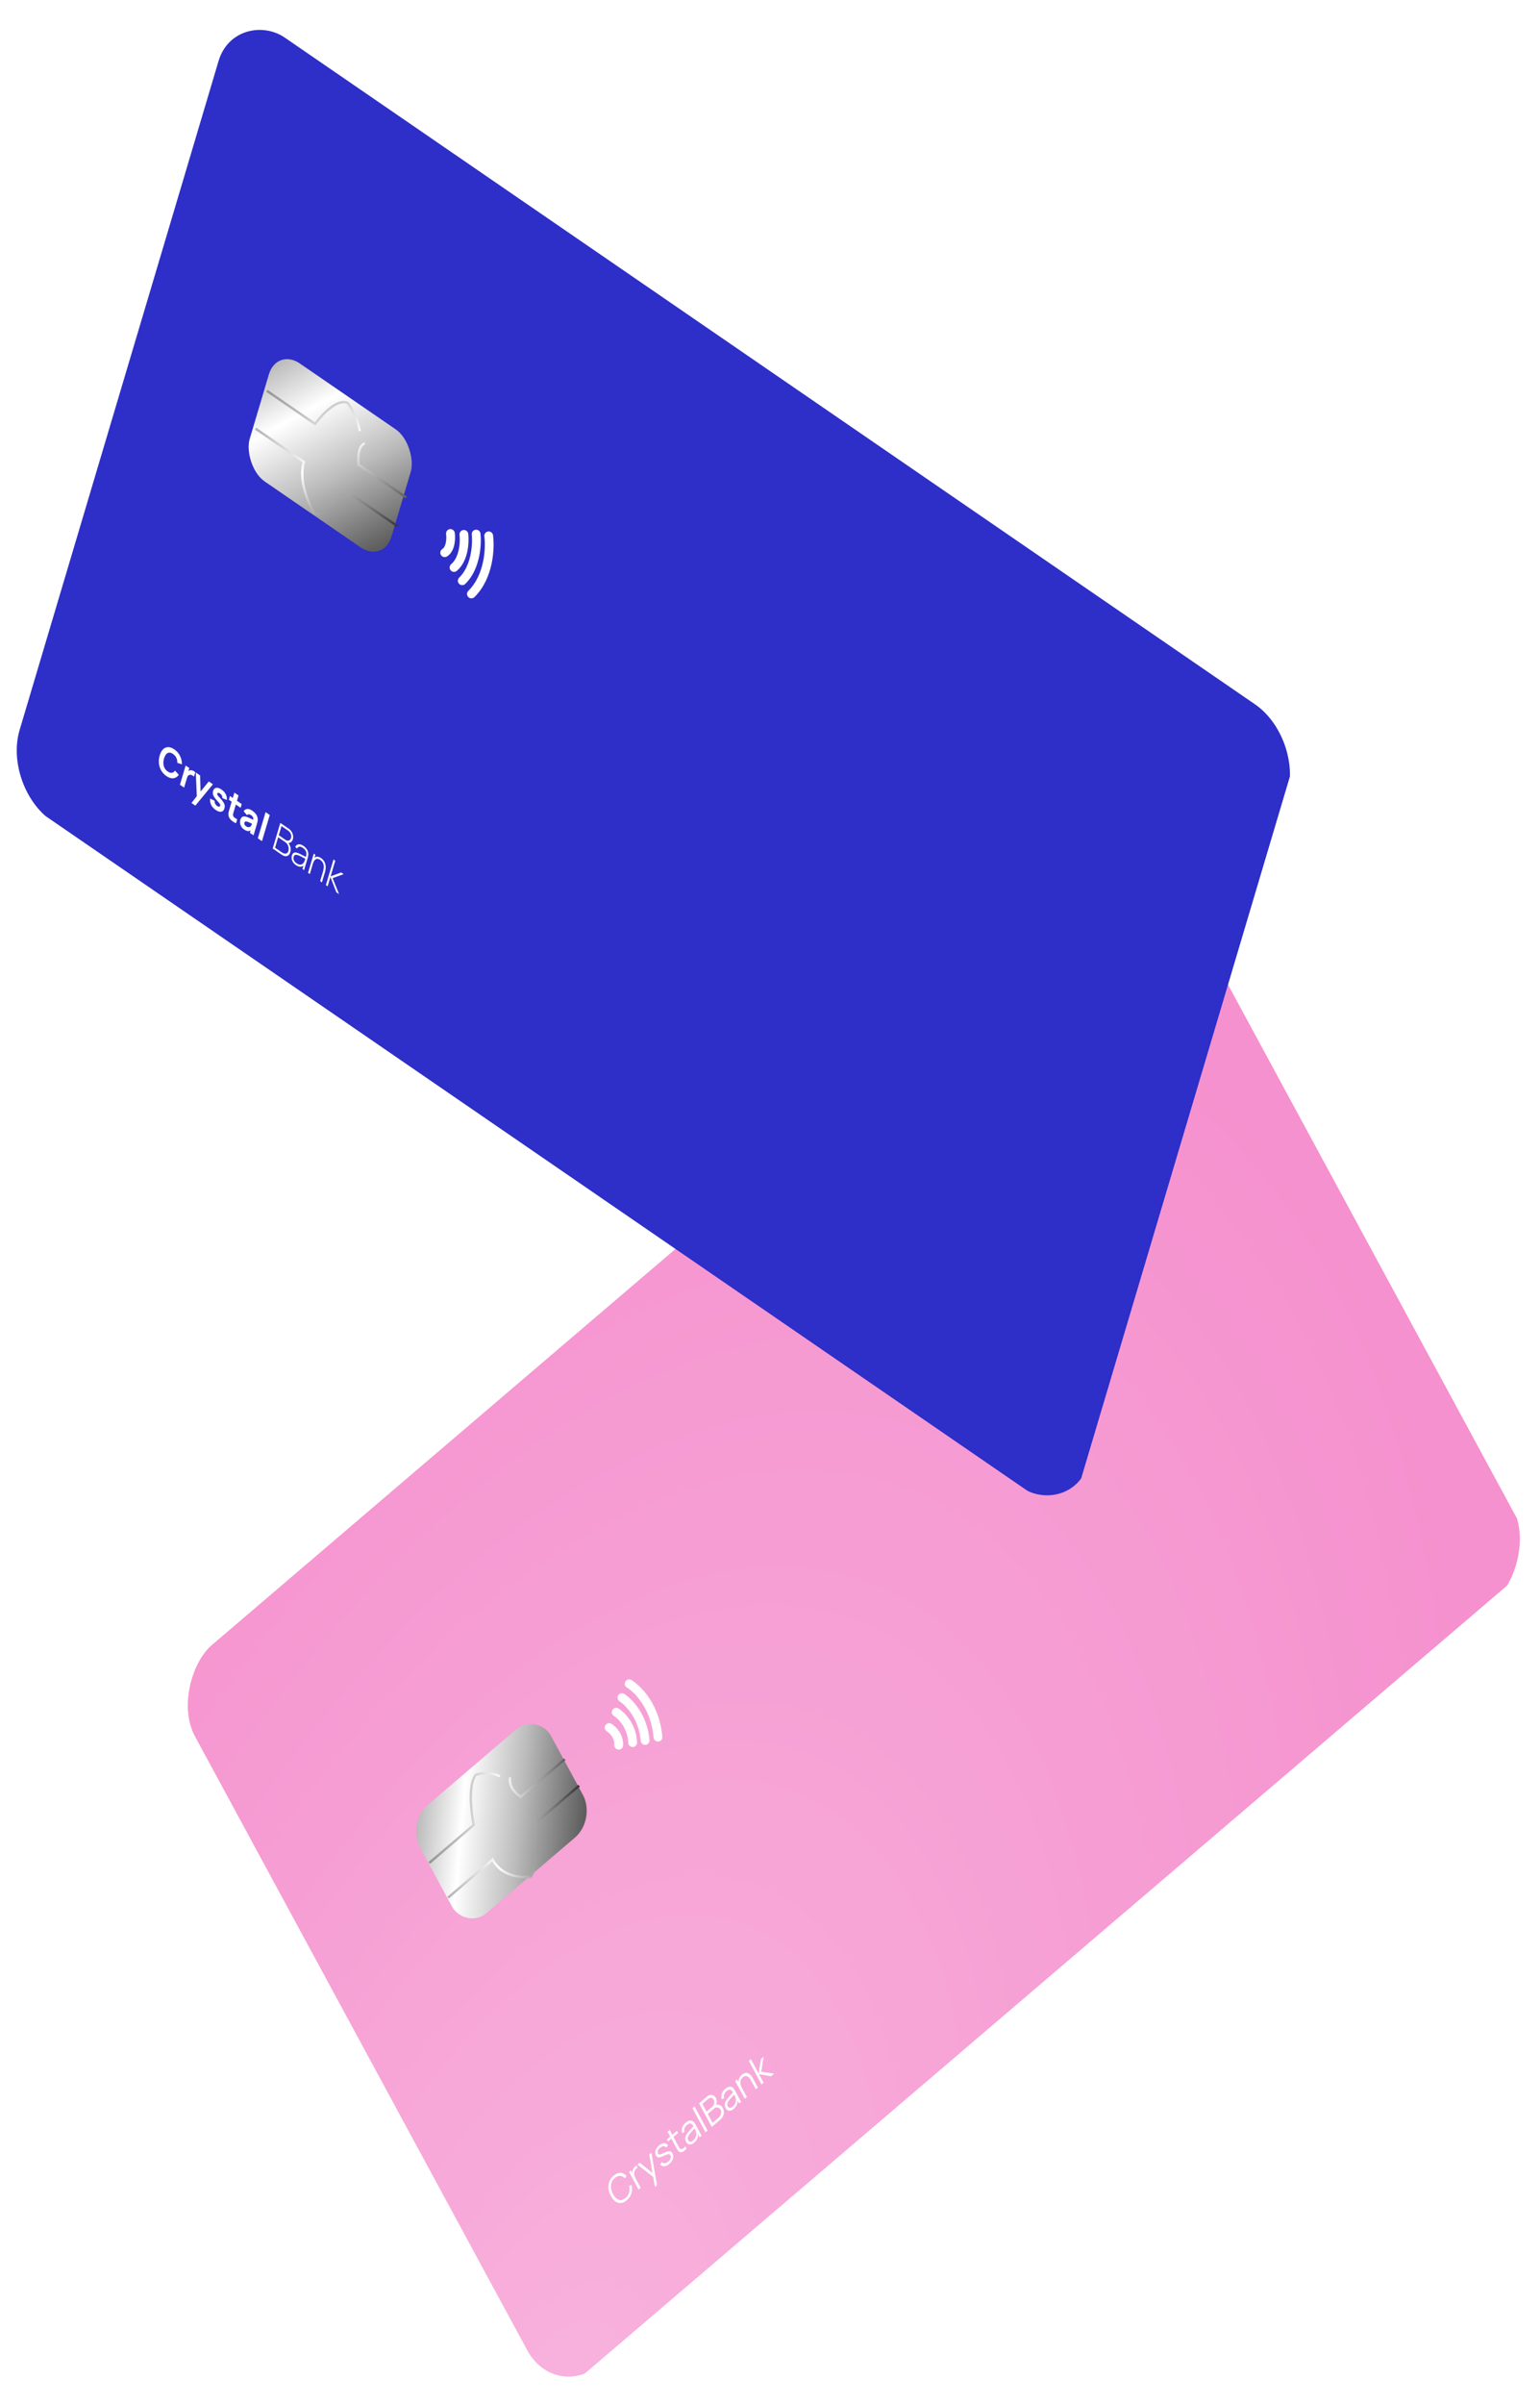 <svg width="498" height="777" viewBox="0 0 498 777" fill="none" xmlns="http://www.w3.org/2000/svg">
<g clip-path="url(#clip0_2326_6382)">
<g filter="url(#filter0_bii_2326_6382)">
<rect width="264.327" height="419.347" rx="19.314" transform="matrix(-0.476 -0.879 0.76 -0.649 178.894 776.099)" fill="#F591CE"/>
<rect width="264.327" height="419.347" rx="19.314" transform="matrix(-0.476 -0.879 0.76 -0.649 178.894 776.099)" fill="url(#paint0_radial_2326_6382)"/>
</g>
<rect opacity="0.48" width="54.856" height="54.856" rx="27.428" transform="matrix(0.76 -0.649 0.476 0.879 301.564 364.726)" fill="#F591CE"/>
<rect opacity="0.7" width="54.856" height="54.856" rx="27.428" transform="matrix(0.76 -0.649 0.476 0.879 326.746 343.218)" fill="#FF00A8"/>
<g filter="url(#filter1_i_2326_6382)">
<rect width="55.669" height="39.822" rx="9.013" transform="matrix(0.76 -0.649 0.476 0.879 132.302 590.022)" fill="url(#paint1_linear_2326_6382)"/>
</g>
<path d="M138.812 602.186L153.207 589.892C152.367 585.876 151.319 577.017 153.854 573.705C155.195 573.212 158.63 572.623 161.653 574.21M144.888 613.413L159.282 601.119C162.291 606.679 168.779 607.079 171.646 606.584C174.516 602.152 173.767 593.264 173.034 589.374L187.268 577.217M182.639 568.664L168.405 580.82C167.006 579.974 164.363 577.524 164.981 574.494" stroke="url(#paint2_linear_2326_6382)" stroke-width="0.773"/>
<path d="M196.979 558.428C198.074 559.06 200.226 561.089 200.073 564.146M199.266 553.47C200.957 554.508 204.388 557.926 204.584 563.298M201.118 548.753C203.363 550.188 208.005 554.968 208.612 562.601M203.444 544.284C206.198 545.895 211.92 551.598 212.775 561.528" stroke="white" stroke-width="2.833" stroke-linecap="round" stroke-linejoin="round"/>
<path d="M202.702 711.204C202.048 711.763 201.406 712.067 200.775 712.118C200.142 712.164 199.549 711.989 198.996 711.592C198.443 711.195 197.957 710.608 197.536 709.83C197.115 709.053 196.859 708.268 196.769 707.476C196.678 706.684 196.768 705.929 197.037 705.21C197.304 704.488 197.765 703.848 198.419 703.289C199.182 702.637 199.929 702.331 200.658 702.372C201.385 702.409 202.044 702.731 202.635 703.338L202.062 704.128C201.596 703.646 201.088 703.384 200.535 703.341C199.983 703.298 199.412 703.529 198.822 704.033C198.308 704.472 197.954 704.973 197.76 705.534C197.565 706.096 197.513 706.694 197.602 707.327C197.693 707.955 197.906 708.588 198.243 709.226C198.583 709.862 198.968 710.348 199.399 710.685C199.833 711.019 200.297 711.176 200.789 711.157C201.282 711.131 201.786 710.899 202.3 710.46C202.89 709.956 203.271 709.374 203.442 708.713C203.612 708.049 203.605 707.358 203.421 706.64L204.217 706.261C204.449 707.174 204.446 708.064 204.208 708.931C203.968 709.795 203.466 710.552 202.702 711.204ZM206.489 707.739L203.405 702.04L204.007 701.526L204.749 702.898L204.534 702.82C204.497 702.604 204.485 702.388 204.497 702.172C204.507 701.953 204.539 701.753 204.593 701.573C204.65 701.334 204.746 701.108 204.88 700.896C205.012 700.68 205.162 700.493 205.33 700.334C205.496 700.172 205.661 700.051 205.827 699.971L206.221 700.699C206.013 700.8 205.81 700.955 205.613 701.165C205.415 701.375 205.272 701.641 205.184 701.963C205.1 702.251 205.073 702.534 205.103 702.812C205.131 703.086 205.195 703.351 205.293 703.606C205.389 703.858 205.498 704.097 205.62 704.322L207.159 707.166L206.489 707.739ZM211.788 706.917L211.122 703.111L211.616 703.985L206.142 699.702L206.854 699.094L211.397 702.706L211.105 702.955L209.966 696.437L210.65 695.852L212.458 706.344L211.788 706.917ZM216.448 699.457C215.87 699.951 215.316 700.213 214.786 700.244C214.258 700.272 213.813 700.066 213.45 699.625L214.063 698.909C214.311 699.17 214.617 699.287 214.98 699.26C215.345 699.226 215.718 699.046 216.102 698.719C216.476 698.399 216.722 698.057 216.841 697.694C216.958 697.326 216.932 696.986 216.762 696.673C216.667 696.497 216.555 696.384 216.426 696.335C216.298 696.28 216.104 696.294 215.843 696.378C215.581 696.463 215.207 696.618 214.72 696.843C214.197 697.085 213.771 697.243 213.442 697.317C213.114 697.392 212.846 697.384 212.641 697.292C212.434 697.196 212.258 697.015 212.113 696.747C211.938 696.424 211.864 696.073 211.89 695.695C211.915 695.314 212.032 694.937 212.239 694.564C212.445 694.188 212.733 693.841 213.104 693.525C213.475 693.208 213.845 692.995 214.213 692.886C214.582 692.771 214.924 692.762 215.239 692.859C215.553 692.955 215.817 693.154 216.029 693.457L215.422 694.184C215.196 693.888 214.908 693.748 214.56 693.762C214.213 693.77 213.852 693.93 213.478 694.239C213.122 694.528 212.88 694.848 212.75 695.2C212.619 695.549 212.626 695.859 212.773 696.13C212.855 696.281 212.965 696.378 213.103 696.419C213.239 696.457 213.436 696.435 213.694 696.354C213.956 696.269 214.31 696.118 214.757 695.901C215.283 695.648 215.715 695.485 216.053 695.411C216.392 695.338 216.67 695.355 216.888 695.462C217.106 695.569 217.295 695.771 217.455 696.066C217.746 696.604 217.802 697.176 217.623 697.782C217.445 698.382 217.053 698.94 216.448 699.457ZM222.003 694.488C221.763 694.792 221.503 695.052 221.225 695.269C220.949 695.484 220.673 695.622 220.395 695.684C220.121 695.744 219.86 695.694 219.614 695.534C219.411 695.398 219.247 695.227 219.122 695.02C218.998 694.807 218.861 694.562 218.71 694.284L215.886 689.065L216.552 688.496L219.359 693.683C219.489 693.923 219.599 694.122 219.689 694.281C219.781 694.434 219.889 694.548 220.014 694.621C220.251 694.764 220.5 694.756 220.762 694.599C221.027 694.44 221.318 694.176 221.635 693.808L222.003 694.488ZM216.049 692.213L215.689 691.548L218.919 688.789L219.279 689.454L216.049 692.213ZM224.469 692.614C224.098 692.93 223.745 693.119 223.408 693.18C223.075 693.238 222.777 693.192 222.513 693.042C222.25 692.892 222.036 692.665 221.872 692.363C221.705 692.053 221.615 691.744 221.603 691.435C221.593 691.12 221.643 690.813 221.752 690.513C221.864 690.212 222.024 689.919 222.23 689.634C222.441 689.351 222.683 689.054 222.956 688.744C223.23 688.428 223.501 688.127 223.769 687.842C224.038 687.55 224.271 687.292 224.469 687.066L224.324 687.437C224.028 686.867 223.708 686.53 223.364 686.428C223.02 686.326 222.603 686.485 222.113 686.903C221.775 687.191 221.537 687.523 221.398 687.899C221.262 688.273 221.25 688.689 221.361 689.15L220.589 689.485C220.425 688.879 220.437 688.29 220.626 687.718C220.814 687.145 221.181 686.626 221.725 686.161C222.175 685.777 222.61 685.549 223.03 685.479C223.451 685.402 223.827 685.493 224.158 685.75C224.308 685.864 224.448 686.015 224.576 686.203C224.705 686.392 224.826 686.591 224.941 686.802L226.857 690.343L226.259 690.854L225.485 689.424L225.704 689.36C225.801 689.992 225.743 690.587 225.529 691.145C225.315 691.703 224.962 692.193 224.469 692.614ZM224.184 691.877C224.498 691.61 224.736 691.311 224.9 690.981C225.064 690.65 225.156 690.312 225.177 689.964C225.196 689.614 225.15 689.278 225.039 688.956C224.976 688.742 224.887 688.525 224.772 688.304C224.656 688.08 224.568 687.913 224.509 687.804L224.847 687.739C224.638 687.969 224.409 688.216 224.16 688.48C223.915 688.741 223.675 689.005 223.441 689.271C223.21 689.535 223.009 689.787 222.836 690.027C222.721 690.192 222.621 690.373 222.536 690.569C222.449 690.762 222.4 690.963 222.389 691.173C222.381 691.38 222.432 691.586 222.543 691.79C222.632 691.955 222.754 692.086 222.908 692.181C223.064 692.273 223.249 692.303 223.463 692.27C223.679 692.234 223.92 692.103 224.184 691.877ZM228.136 689.251L223.938 681.494L224.609 680.921L228.806 688.678L228.136 689.251ZM230.174 687.51L226.062 679.911L228.599 677.745C228.967 677.43 229.335 677.244 229.704 677.186C230.073 677.128 230.415 677.184 230.728 677.353C231.04 677.519 231.294 677.781 231.488 678.14C231.709 678.548 231.811 678.992 231.796 679.474C231.779 679.951 231.645 680.387 231.396 680.78L231.246 680.529C231.748 680.306 232.216 680.267 232.65 680.411C233.084 680.555 233.436 680.877 233.706 681.376C233.944 681.816 234.069 682.265 234.081 682.722C234.091 683.177 233.997 683.615 233.798 684.037C233.599 684.458 233.307 684.834 232.921 685.164L230.174 687.51ZM230.447 686.189L232.354 684.56C232.621 684.332 232.832 684.072 232.986 683.781C233.138 683.487 233.22 683.185 233.231 682.877C233.245 682.567 233.174 682.267 233.018 681.979C232.866 681.698 232.673 681.492 232.438 681.363C232.204 681.234 231.953 681.186 231.686 681.219C231.42 681.245 231.164 681.363 230.918 681.574L228.888 683.308L230.447 686.189ZM228.491 682.574L230.348 680.989C230.557 680.809 230.719 680.591 230.834 680.334C230.946 680.073 231 679.803 230.996 679.524C230.995 679.242 230.926 678.975 230.789 678.721C230.594 678.363 230.328 678.163 229.991 678.122C229.656 678.079 229.323 678.199 228.991 678.482L227.134 680.068L228.491 682.574ZM237.266 681.685C236.895 682.002 236.541 682.19 236.205 682.251C235.872 682.309 235.573 682.263 235.309 682.113C235.046 681.963 234.832 681.736 234.668 681.434C234.501 681.124 234.411 680.815 234.4 680.506C234.389 680.191 234.439 679.884 234.548 679.584C234.661 679.283 234.82 678.99 235.026 678.705C235.238 678.422 235.48 678.125 235.752 677.815C236.026 677.499 236.297 677.198 236.565 676.913C236.834 676.621 237.068 676.363 237.266 676.137L237.12 676.508C236.824 675.938 236.504 675.601 236.16 675.499C235.816 675.397 235.399 675.556 234.909 675.974C234.571 676.262 234.333 676.594 234.194 676.97C234.058 677.344 234.046 677.76 234.157 678.221L233.385 678.556C233.221 677.95 233.234 677.361 233.422 676.789C233.61 676.216 233.977 675.697 234.521 675.232C234.971 674.848 235.406 674.62 235.826 674.55C236.247 674.473 236.623 674.564 236.954 674.821C237.104 674.935 237.244 675.086 237.372 675.274C237.501 675.463 237.622 675.662 237.737 675.873L239.653 679.414L239.055 679.925L238.281 678.495L238.5 678.431C238.598 679.063 238.539 679.658 238.326 680.216C238.112 680.774 237.758 681.264 237.266 681.685ZM236.981 680.948C237.294 680.681 237.532 680.382 237.696 680.052C237.86 679.721 237.952 679.383 237.973 679.035C237.993 678.685 237.946 678.349 237.835 678.027C237.772 677.813 237.684 677.596 237.569 677.375C237.452 677.151 237.364 676.984 237.305 676.875L237.643 676.81C237.434 677.04 237.205 677.287 236.957 677.551C236.711 677.812 236.471 678.076 236.237 678.342C236.007 678.606 235.805 678.858 235.632 679.098C235.517 679.263 235.417 679.444 235.332 679.64C235.245 679.833 235.196 680.034 235.185 680.244C235.177 680.451 235.229 680.657 235.339 680.861C235.428 681.026 235.55 681.157 235.704 681.252C235.861 681.344 236.046 681.374 236.259 681.341C236.475 681.305 236.716 681.174 236.981 680.948ZM244.399 675.36L242.826 672.453C242.654 672.136 242.472 671.868 242.277 671.648C242.081 671.425 241.871 671.264 241.649 671.166C241.428 671.062 241.197 671.033 240.955 671.08C240.717 671.124 240.468 671.257 240.21 671.477C239.973 671.68 239.788 671.907 239.657 672.158C239.529 672.406 239.451 672.673 239.424 672.959C239.397 673.239 239.421 673.532 239.494 673.84C239.567 674.148 239.691 674.464 239.866 674.788L239.326 675.071C239.01 674.487 238.833 673.921 238.794 673.373C238.755 672.825 238.836 672.316 239.036 671.847C239.236 671.378 239.536 670.972 239.938 670.629C240.233 670.377 240.518 670.211 240.795 670.129C241.074 670.045 241.338 670.028 241.587 670.077C241.839 670.124 242.075 670.224 242.295 670.375C242.513 670.523 242.714 670.709 242.897 670.933C243.079 671.154 243.239 671.392 243.378 671.649L245.074 674.784L244.399 675.36ZM240.836 678.404L237.752 672.705L238.359 672.186L239.118 673.59L239.187 673.532L241.511 677.827L240.836 678.404ZM246.254 673.776L242.146 666.174L242.822 665.597L245.335 670.241L246.049 665.619L246.943 664.855L246.176 669.676L250.328 670.297L249.352 671.131L245.449 670.452L246.934 673.196L246.254 673.776Z" fill="white"/>
</g>
<g clip-path="url(#clip1_2326_6382)">
<g filter="url(#filter2_bii_2326_6382)">
<rect width="264.327" height="419.347" rx="19.314" transform="matrix(0.285 -0.958 0.824 0.566 0.072 253.936)" fill="#2E2EC8"/>
</g>
<g filter="url(#filter3_i_2326_6382)">
<rect width="55.669" height="39.822" rx="9.013" transform="matrix(0.824 0.566 -0.285 0.958 90.294 113.156)" fill="url(#paint3_linear_2326_6382)"/>
</g>
<path d="M86.308 126.33L101.909 137.052C103.947 134.203 108.889 128.842 112.351 130.192C113.397 131.496 115.66 135.157 116.339 139.366M82.666 138.564L98.266 149.286C96.463 155.345 99.793 162.967 101.683 166.021C106.027 167.229 111.151 162.196 113.17 159.529L128.597 170.132M131.372 160.81L115.945 150.208C115.701 148.207 115.77 144.028 117.998 143.314" stroke="url(#paint4_linear_2326_6382)" stroke-width="0.773"/>
<path d="M145.66 172.438C145.87 173.99 145.794 177.409 143.805 178.669M150.01 172.73C150.297 175.155 150.06 180.693 146.822 183.44M153.971 172.637C154.316 175.884 153.899 183.448 149.478 187.728M158.038 173.204C158.554 177.116 158.158 186.352 152.444 191.995" stroke="white" stroke-width="2.833" stroke-linecap="round" stroke-linejoin="round"/>
<path d="M53.81 250.862C53.098 250.373 52.536 249.77 52.126 249.054C51.719 248.34 51.472 247.563 51.385 246.722C51.301 245.884 51.387 245.036 51.642 244.177C51.898 243.318 52.261 242.66 52.73 242.202C53.204 241.747 53.751 241.516 54.373 241.509C54.997 241.504 55.666 241.747 56.378 242.236C57.195 242.798 57.811 243.505 58.224 244.357C58.641 245.212 58.843 246.12 58.831 247.081L57.346 246.587C57.364 245.994 57.257 245.452 57.026 244.961C56.796 244.466 56.434 244.048 55.94 243.708C55.488 243.398 55.076 243.255 54.703 243.281C54.333 243.308 54.009 243.483 53.731 243.804C53.453 244.126 53.228 244.574 53.056 245.149C52.885 245.724 52.812 246.276 52.837 246.806C52.862 247.336 52.99 247.821 53.22 248.261C53.454 248.703 53.796 249.079 54.248 249.39C54.742 249.73 55.188 249.867 55.584 249.803C55.981 249.738 56.319 249.502 56.599 249.094L57.824 250.462C57.357 251.111 56.775 251.48 56.077 251.568C55.383 251.659 54.627 251.424 53.81 250.862ZM58.184 253.66L60.033 247.45L61.219 248.265L60.767 249.783L60.697 249.5C60.83 249.332 60.981 249.2 61.149 249.103C61.316 249.006 61.502 248.958 61.704 248.959C61.86 248.955 62.021 248.98 62.188 249.035C62.355 249.085 62.522 249.16 62.687 249.26C62.853 249.355 63.013 249.47 63.168 249.604L62.733 251.065C62.6 250.909 62.432 250.773 62.229 250.656C62.03 250.538 61.838 250.469 61.654 250.448C61.47 250.424 61.303 250.445 61.152 250.512C61.002 250.575 60.871 250.683 60.758 250.837C60.646 250.986 60.554 251.179 60.484 251.417L59.538 254.591L58.184 253.66ZM61.927 259.558L63.934 256.975L63.667 257.955L63.322 249.71L64.716 250.669L64.878 256.446L64.562 256.229L67.515 252.592L68.86 253.516L63.173 260.414L61.927 259.558ZM69.742 261.812C69.069 261.349 68.578 260.799 68.267 260.161C67.961 259.521 67.86 258.847 67.964 258.138L69.411 258.841C69.38 259.171 69.436 259.484 69.578 259.78C69.723 260.079 69.944 260.33 70.241 260.534C70.485 260.702 70.689 260.777 70.853 260.76C71.018 260.74 71.129 260.632 71.187 260.436C71.224 260.314 71.227 260.198 71.196 260.089C71.166 259.976 71.069 259.819 70.906 259.62C70.747 259.422 70.492 259.131 70.141 258.748C69.745 258.318 69.441 257.933 69.228 257.593C69.016 257.253 68.885 256.933 68.836 256.631C68.788 256.325 68.811 256.014 68.906 255.695C69.025 255.297 69.215 255.012 69.476 254.84C69.739 254.665 70.052 254.608 70.415 254.668C70.783 254.727 71.182 254.905 71.614 255.202C72.033 255.489 72.381 255.819 72.66 256.19C72.939 256.562 73.136 256.954 73.251 257.366C73.37 257.78 73.397 258.191 73.331 258.598L71.871 257.941C71.916 257.695 71.885 257.454 71.776 257.218C71.668 256.982 71.49 256.765 71.243 256.568C71.002 256.379 70.791 256.28 70.611 256.271C70.434 256.265 70.319 256.352 70.265 256.533C70.233 256.64 70.237 256.751 70.278 256.867C70.323 256.985 70.434 257.152 70.612 257.367C70.794 257.584 71.074 257.897 71.453 258.305C71.822 258.706 72.103 259.073 72.298 259.406C72.498 259.737 72.619 260.056 72.663 260.363C72.707 260.666 72.682 260.978 72.586 261.3C72.397 261.937 72.05 262.301 71.546 262.394C71.042 262.486 70.44 262.292 69.742 261.812ZM76.319 266.124C75.925 265.951 75.553 265.736 75.2 265.48C74.85 265.23 74.554 264.941 74.314 264.615C74.078 264.286 73.933 263.921 73.878 263.518C73.831 263.144 73.847 262.809 73.927 262.513C74.008 262.213 74.104 261.878 74.215 261.506L75.794 256.204L77.139 257.128L75.588 262.338C75.516 262.58 75.452 262.799 75.397 262.997C75.347 263.193 75.336 263.37 75.364 263.528C75.418 263.829 75.572 264.078 75.827 264.276C76.081 264.474 76.374 264.657 76.706 264.825L76.319 266.124ZM74.011 258.511L74.37 257.304L78.168 259.914L77.808 261.121L74.011 258.511ZM78.941 268.134C78.558 267.871 78.259 267.564 78.042 267.212C77.83 266.858 77.697 266.491 77.642 266.113C77.593 265.732 77.62 265.37 77.722 265.024C77.808 264.737 77.924 264.5 78.071 264.315C78.217 264.129 78.401 264.004 78.623 263.939C78.849 263.873 79.124 263.877 79.447 263.952C79.67 264.003 79.928 264.091 80.221 264.214C80.514 264.336 80.842 264.488 81.206 264.668C81.57 264.845 81.971 265.04 82.408 265.252L81.831 265.23C81.94 264.862 81.945 264.539 81.845 264.263C81.745 263.986 81.516 263.725 81.16 263.48C80.963 263.344 80.74 263.258 80.493 263.222C80.245 263.186 80.036 263.281 79.866 263.505L78.783 262.221C79.072 261.8 79.45 261.557 79.918 261.491C80.386 261.425 80.942 261.612 81.585 262.054C82.056 262.378 82.45 262.75 82.766 263.17C83.081 263.591 83.271 264.072 83.336 264.616C83.373 264.918 83.367 265.191 83.319 265.435C83.27 265.678 83.203 265.942 83.119 266.226L81.989 270.021L80.812 269.212L81.192 267.936L81.281 268.316C80.897 268.555 80.524 268.664 80.165 268.643C79.811 268.621 79.402 268.451 78.941 268.134ZM79.594 267.101C79.841 267.271 80.064 267.363 80.262 267.379C80.464 267.394 80.634 267.37 80.772 267.307C80.912 267.247 81.014 267.185 81.077 267.122C81.196 267.001 81.294 266.833 81.37 266.617C81.451 266.4 81.513 266.217 81.558 266.067L81.919 266.454C81.497 266.257 81.155 266.1 80.892 265.983C80.629 265.863 80.416 265.772 80.252 265.71C80.088 265.648 79.941 265.602 79.811 265.573C79.66 265.544 79.533 265.537 79.429 265.553C79.329 265.568 79.247 265.604 79.183 265.661C79.121 265.72 79.075 265.802 79.044 265.905C79.002 266.047 78.995 266.19 79.024 266.335C79.057 266.477 79.121 266.614 79.217 266.745C79.314 266.876 79.439 266.994 79.594 267.101ZM83.373 270.973L85.89 262.519L87.235 263.444L84.718 271.897L83.373 270.973ZM88.18 274.277L90.646 265.996L93.371 267.868C93.74 268.122 94.044 268.442 94.282 268.827C94.525 269.212 94.684 269.619 94.759 270.048C94.836 270.481 94.817 270.894 94.699 271.289C94.567 271.734 94.342 272.062 94.025 272.273C93.709 272.481 93.355 272.536 92.963 272.437L93.026 272.148C93.445 272.634 93.733 273.165 93.892 273.741C94.054 274.314 94.051 274.885 93.882 275.452C93.741 275.928 93.529 276.274 93.246 276.49C92.967 276.705 92.642 276.796 92.271 276.762C91.901 276.725 91.515 276.568 91.113 276.292L88.18 274.277ZM88.948 274.021L91.118 275.513C91.435 275.73 91.737 275.862 92.025 275.908C92.317 275.956 92.57 275.911 92.786 275.773C93.005 275.637 93.165 275.4 93.266 275.063C93.365 274.729 93.387 274.382 93.332 274.021C93.281 273.658 93.165 273.32 92.984 273.006C92.805 272.689 92.573 272.433 92.29 272.238L89.956 270.634L88.948 274.021ZM90.146 269.996L92.292 271.471C92.539 271.64 92.785 271.729 93.029 271.735C93.277 271.743 93.496 271.675 93.687 271.528C93.878 271.378 94.019 271.154 94.108 270.855C94.234 270.429 94.206 269.997 94.023 269.557C93.844 269.12 93.561 268.768 93.176 268.503L91.029 267.028L90.146 269.996ZM95.679 279.638C95.267 279.355 94.949 279.035 94.726 278.678C94.506 278.324 94.369 277.962 94.316 277.593C94.264 277.22 94.287 276.871 94.384 276.545C94.489 276.192 94.64 275.94 94.836 275.789C95.035 275.639 95.262 275.564 95.516 275.564C95.774 275.565 96.042 275.618 96.321 275.722C96.637 275.847 96.973 275.999 97.328 276.179C97.685 276.355 98.023 276.527 98.342 276.695C98.665 276.866 98.928 277.003 99.131 277.106L98.881 277.107C99.094 276.445 99.133 275.872 98.999 275.388C98.87 274.902 98.517 274.46 97.94 274.064C97.535 273.785 97.168 273.663 96.841 273.696C96.517 273.728 96.237 273.93 95.999 274.302L95.472 273.711C95.762 273.232 96.136 272.967 96.596 272.918C97.055 272.869 97.573 273.043 98.15 273.439C98.641 273.777 99.02 274.171 99.287 274.622C99.557 275.076 99.698 275.549 99.71 276.042C99.717 276.246 99.697 276.465 99.651 276.701C99.606 276.933 99.55 277.161 99.484 277.383L98.331 281.253L97.812 280.896L98.298 279.263L98.474 279.453C98.146 279.902 97.736 280.139 97.243 280.166C96.751 280.192 96.23 280.016 95.679 279.638ZM95.89 279.049C96.253 279.298 96.593 279.442 96.911 279.48C97.231 279.515 97.515 279.454 97.764 279.297C98.018 279.139 98.223 278.89 98.38 278.55C98.474 278.366 98.559 278.154 98.634 277.915C98.71 277.675 98.764 277.498 98.799 277.383L98.991 277.737C98.768 277.62 98.501 277.476 98.191 277.305C97.883 277.135 97.568 276.969 97.243 276.806C96.918 276.643 96.619 276.513 96.346 276.418C96.176 276.361 95.998 276.326 95.811 276.314C95.629 276.299 95.46 276.338 95.306 276.43C95.154 276.525 95.041 276.699 94.966 276.952C94.91 277.14 94.894 277.355 94.917 277.597C94.943 277.841 95.032 278.09 95.183 278.341C95.335 278.593 95.57 278.829 95.89 279.049ZM103.527 284.824L104.489 281.592C104.605 281.201 104.674 280.828 104.697 280.474C104.722 280.122 104.697 279.791 104.623 279.481C104.552 279.173 104.429 278.893 104.254 278.639C104.083 278.387 103.857 278.165 103.577 277.972C103.287 277.773 103.017 277.659 102.767 277.631C102.522 277.601 102.299 277.644 102.098 277.759C101.9 277.877 101.723 278.058 101.567 278.302C101.415 278.544 101.289 278.836 101.187 279.177L100.756 278.805C100.956 278.134 101.217 277.648 101.541 277.349C101.869 277.048 102.23 276.908 102.624 276.93C103.02 276.948 103.426 277.1 103.841 277.385C104.134 277.587 104.382 277.817 104.583 278.075C104.787 278.336 104.948 278.617 105.064 278.919C105.182 279.217 105.26 279.529 105.298 279.855C105.337 280.177 105.339 280.504 105.304 280.836C105.272 281.169 105.208 281.497 105.112 281.819L104.1 285.218L103.527 284.824ZM99.615 282.135L101.464 275.925L101.984 276.282L101.568 277.679L101.622 277.716L100.189 282.53L99.615 282.135ZM105.381 286.098L107.846 277.817L108.42 278.212L106.913 283.272L110.33 282.018L111.127 282.565L107.557 283.853L109.653 289.034L108.768 288.426L106.845 283.502L105.955 286.492L105.381 286.098Z" fill="white"/>
</g>
<defs>
<filter id="filter0_bii_2326_6382" x="-4.738" y="215.315" width="560.337" height="616.752" filterUnits="userSpaceOnUse" color-interpolation-filters="sRGB">
<feFlood flood-opacity="0" result="BackgroundImageFix"/>
<feGaussianBlur in="BackgroundImageFix" stdDeviation="32.191"/>
<feComposite in2="SourceAlpha" operator="in" result="effect1_backgroundBlur_2326_6382"/>
<feBlend mode="normal" in="SourceGraphic" in2="effect1_backgroundBlur_2326_6382" result="shape"/>
<feColorMatrix in="SourceAlpha" type="matrix" values="0 0 0 0 0 0 0 0 0 0 0 0 0 0 0 0 0 0 127 0" result="hardAlpha"/>
<feOffset dx="-0.515" dy="-0.515"/>
<feGaussianBlur stdDeviation="0.386"/>
<feComposite in2="hardAlpha" operator="arithmetic" k2="-1" k3="1"/>
<feColorMatrix type="matrix" values="0 0 0 0 0 0 0 0 0 0 0 0 0 0 0 0 0 0 0.36 0"/>
<feBlend mode="normal" in2="shape" result="effect2_innerShadow_2326_6382"/>
<feColorMatrix in="SourceAlpha" type="matrix" values="0 0 0 0 0 0 0 0 0 0 0 0 0 0 0 0 0 0 127 0" result="hardAlpha"/>
<feOffset dx="1.288" dy="1.03"/>
<feGaussianBlur stdDeviation="0.515"/>
<feComposite in2="hardAlpha" operator="arithmetic" k2="-1" k3="1"/>
<feColorMatrix type="matrix" values="0 0 0 0 1 0 0 0 0 1 0 0 0 0 1 0 0 0 0.25 0"/>
<feBlend mode="normal" in2="effect2_innerShadow_2326_6382" result="effect3_innerShadow_2326_6382"/>
</filter>
<filter id="filter1_i_2326_6382" x="135.359" y="557.794" width="55.169" height="63.325" filterUnits="userSpaceOnUse" color-interpolation-filters="sRGB">
<feFlood flood-opacity="0" result="BackgroundImageFix"/>
<feBlend mode="normal" in="SourceGraphic" in2="BackgroundImageFix" result="shape"/>
<feColorMatrix in="SourceAlpha" type="matrix" values="0 0 0 0 0 0 0 0 0 0 0 0 0 0 0 0 0 0 127 0" result="hardAlpha"/>
<feOffset dx="-0.773" dy="-0.773"/>
<feComposite in2="hardAlpha" operator="arithmetic" k2="-1" k3="1"/>
<feColorMatrix type="matrix" values="0 0 0 0 0 0 0 0 0 0 0 0 0 0 0 0 0 0 0.25 0"/>
<feBlend mode="normal" in2="shape" result="effect1_innerShadow_2326_6382"/>
</filter>
<filter id="filter2_bii_2326_6382" x="-59.73" y="-55.837" width="540.625" height="603.729" filterUnits="userSpaceOnUse" color-interpolation-filters="sRGB">
<feFlood flood-opacity="0" result="BackgroundImageFix"/>
<feGaussianBlur in="BackgroundImageFix" stdDeviation="32.191"/>
<feComposite in2="SourceAlpha" operator="in" result="effect1_backgroundBlur_2326_6382"/>
<feBlend mode="normal" in="SourceGraphic" in2="effect1_backgroundBlur_2326_6382" result="shape"/>
<feColorMatrix in="SourceAlpha" type="matrix" values="0 0 0 0 0 0 0 0 0 0 0 0 0 0 0 0 0 0 127 0" result="hardAlpha"/>
<feOffset dx="-0.515" dy="-0.515"/>
<feGaussianBlur stdDeviation="0.386"/>
<feComposite in2="hardAlpha" operator="arithmetic" k2="-1" k3="1"/>
<feColorMatrix type="matrix" values="0 0 0 0 0 0 0 0 0 0 0 0 0 0 0 0 0 0 0.36 0"/>
<feBlend mode="normal" in2="shape" result="effect2_innerShadow_2326_6382"/>
<feColorMatrix in="SourceAlpha" type="matrix" values="0 0 0 0 0 0 0 0 0 0 0 0 0 0 0 0 0 0 127 0" result="hardAlpha"/>
<feOffset dx="1.288" dy="1.03"/>
<feGaussianBlur stdDeviation="0.515"/>
<feComposite in2="hardAlpha" operator="arithmetic" k2="-1" k3="1"/>
<feColorMatrix type="matrix" values="0 0 0 0 1 0 0 0 0 1 0 0 0 0 1 0 0 0 0.25 0"/>
<feBlend mode="normal" in2="effect2_innerShadow_2326_6382" result="effect3_innerShadow_2326_6382"/>
</filter>
<filter id="filter3_i_2326_6382" x="81.068" y="116.864" width="52.967" height="62.281" filterUnits="userSpaceOnUse" color-interpolation-filters="sRGB">
<feFlood flood-opacity="0" result="BackgroundImageFix"/>
<feBlend mode="normal" in="SourceGraphic" in2="BackgroundImageFix" result="shape"/>
<feColorMatrix in="SourceAlpha" type="matrix" values="0 0 0 0 0 0 0 0 0 0 0 0 0 0 0 0 0 0 127 0" result="hardAlpha"/>
<feOffset dx="-0.773" dy="-0.773"/>
<feComposite in2="hardAlpha" operator="arithmetic" k2="-1" k3="1"/>
<feColorMatrix type="matrix" values="0 0 0 0 0 0 0 0 0 0 0 0 0 0 0 0 0 0 0.25 0"/>
<feBlend mode="normal" in2="shape" result="effect1_innerShadow_2326_6382"/>
</filter>
<radialGradient id="paint0_radial_2326_6382" cx="0" cy="0" r="1" gradientUnits="userSpaceOnUse" gradientTransform="translate(-8.228 -5.892) rotate(60.002) scale(459.81 289.832)">
<stop stop-color="white" stop-opacity="0.3"/>
<stop offset="1" stop-color="white" stop-opacity="0"/>
</radialGradient>
<linearGradient id="paint1_linear_2326_6382" x1="0" y1="0" x2="49.879" y2="39.822" gradientUnits="userSpaceOnUse">
<stop stop-color="#ABABAB"/>
<stop offset="0.312" stop-color="white"/>
<stop offset="0.63" stop-color="#BDBDBD"/>
<stop offset="1" stop-color="#5E5E5E"/>
</linearGradient>
<linearGradient id="paint2_linear_2326_6382" x1="134.91" y1="590.669" x2="189.663" y2="593.486" gradientUnits="userSpaceOnUse">
<stop stop-color="#7D7D7D"/>
<stop offset="0.495" stop-color="white"/>
<stop offset="1" stop-color="#1C1C1C"/>
</linearGradient>
<linearGradient id="paint3_linear_2326_6382" x1="0" y1="0" x2="49.879" y2="39.822" gradientUnits="userSpaceOnUse">
<stop stop-color="#ABABAB"/>
<stop offset="0.312" stop-color="white"/>
<stop offset="0.63" stop-color="#BDBDBD"/>
<stop offset="1" stop-color="#5E5E5E"/>
</linearGradient>
<linearGradient id="paint4_linear_2326_6382" x1="91.331" y1="116.449" x2="128.326" y2="175.131" gradientUnits="userSpaceOnUse">
<stop stop-color="#7D7D7D"/>
<stop offset="0.495" stop-color="white"/>
<stop offset="1" stop-color="#1C1C1C"/>
</linearGradient>
<clipPath id="clip0_2326_6382">
<rect width="419.347" height="264.327" fill="white" transform="matrix(0.76 -0.649 0.476 0.879 53.093 543.628)"/>
</clipPath>
<clipPath id="clip1_2326_6382">
<rect width="419.347" height="264.327" fill="white" transform="matrix(0.824 0.566 -0.285 0.958 75.499 0.599)"/>
</clipPath>
</defs>
</svg>
